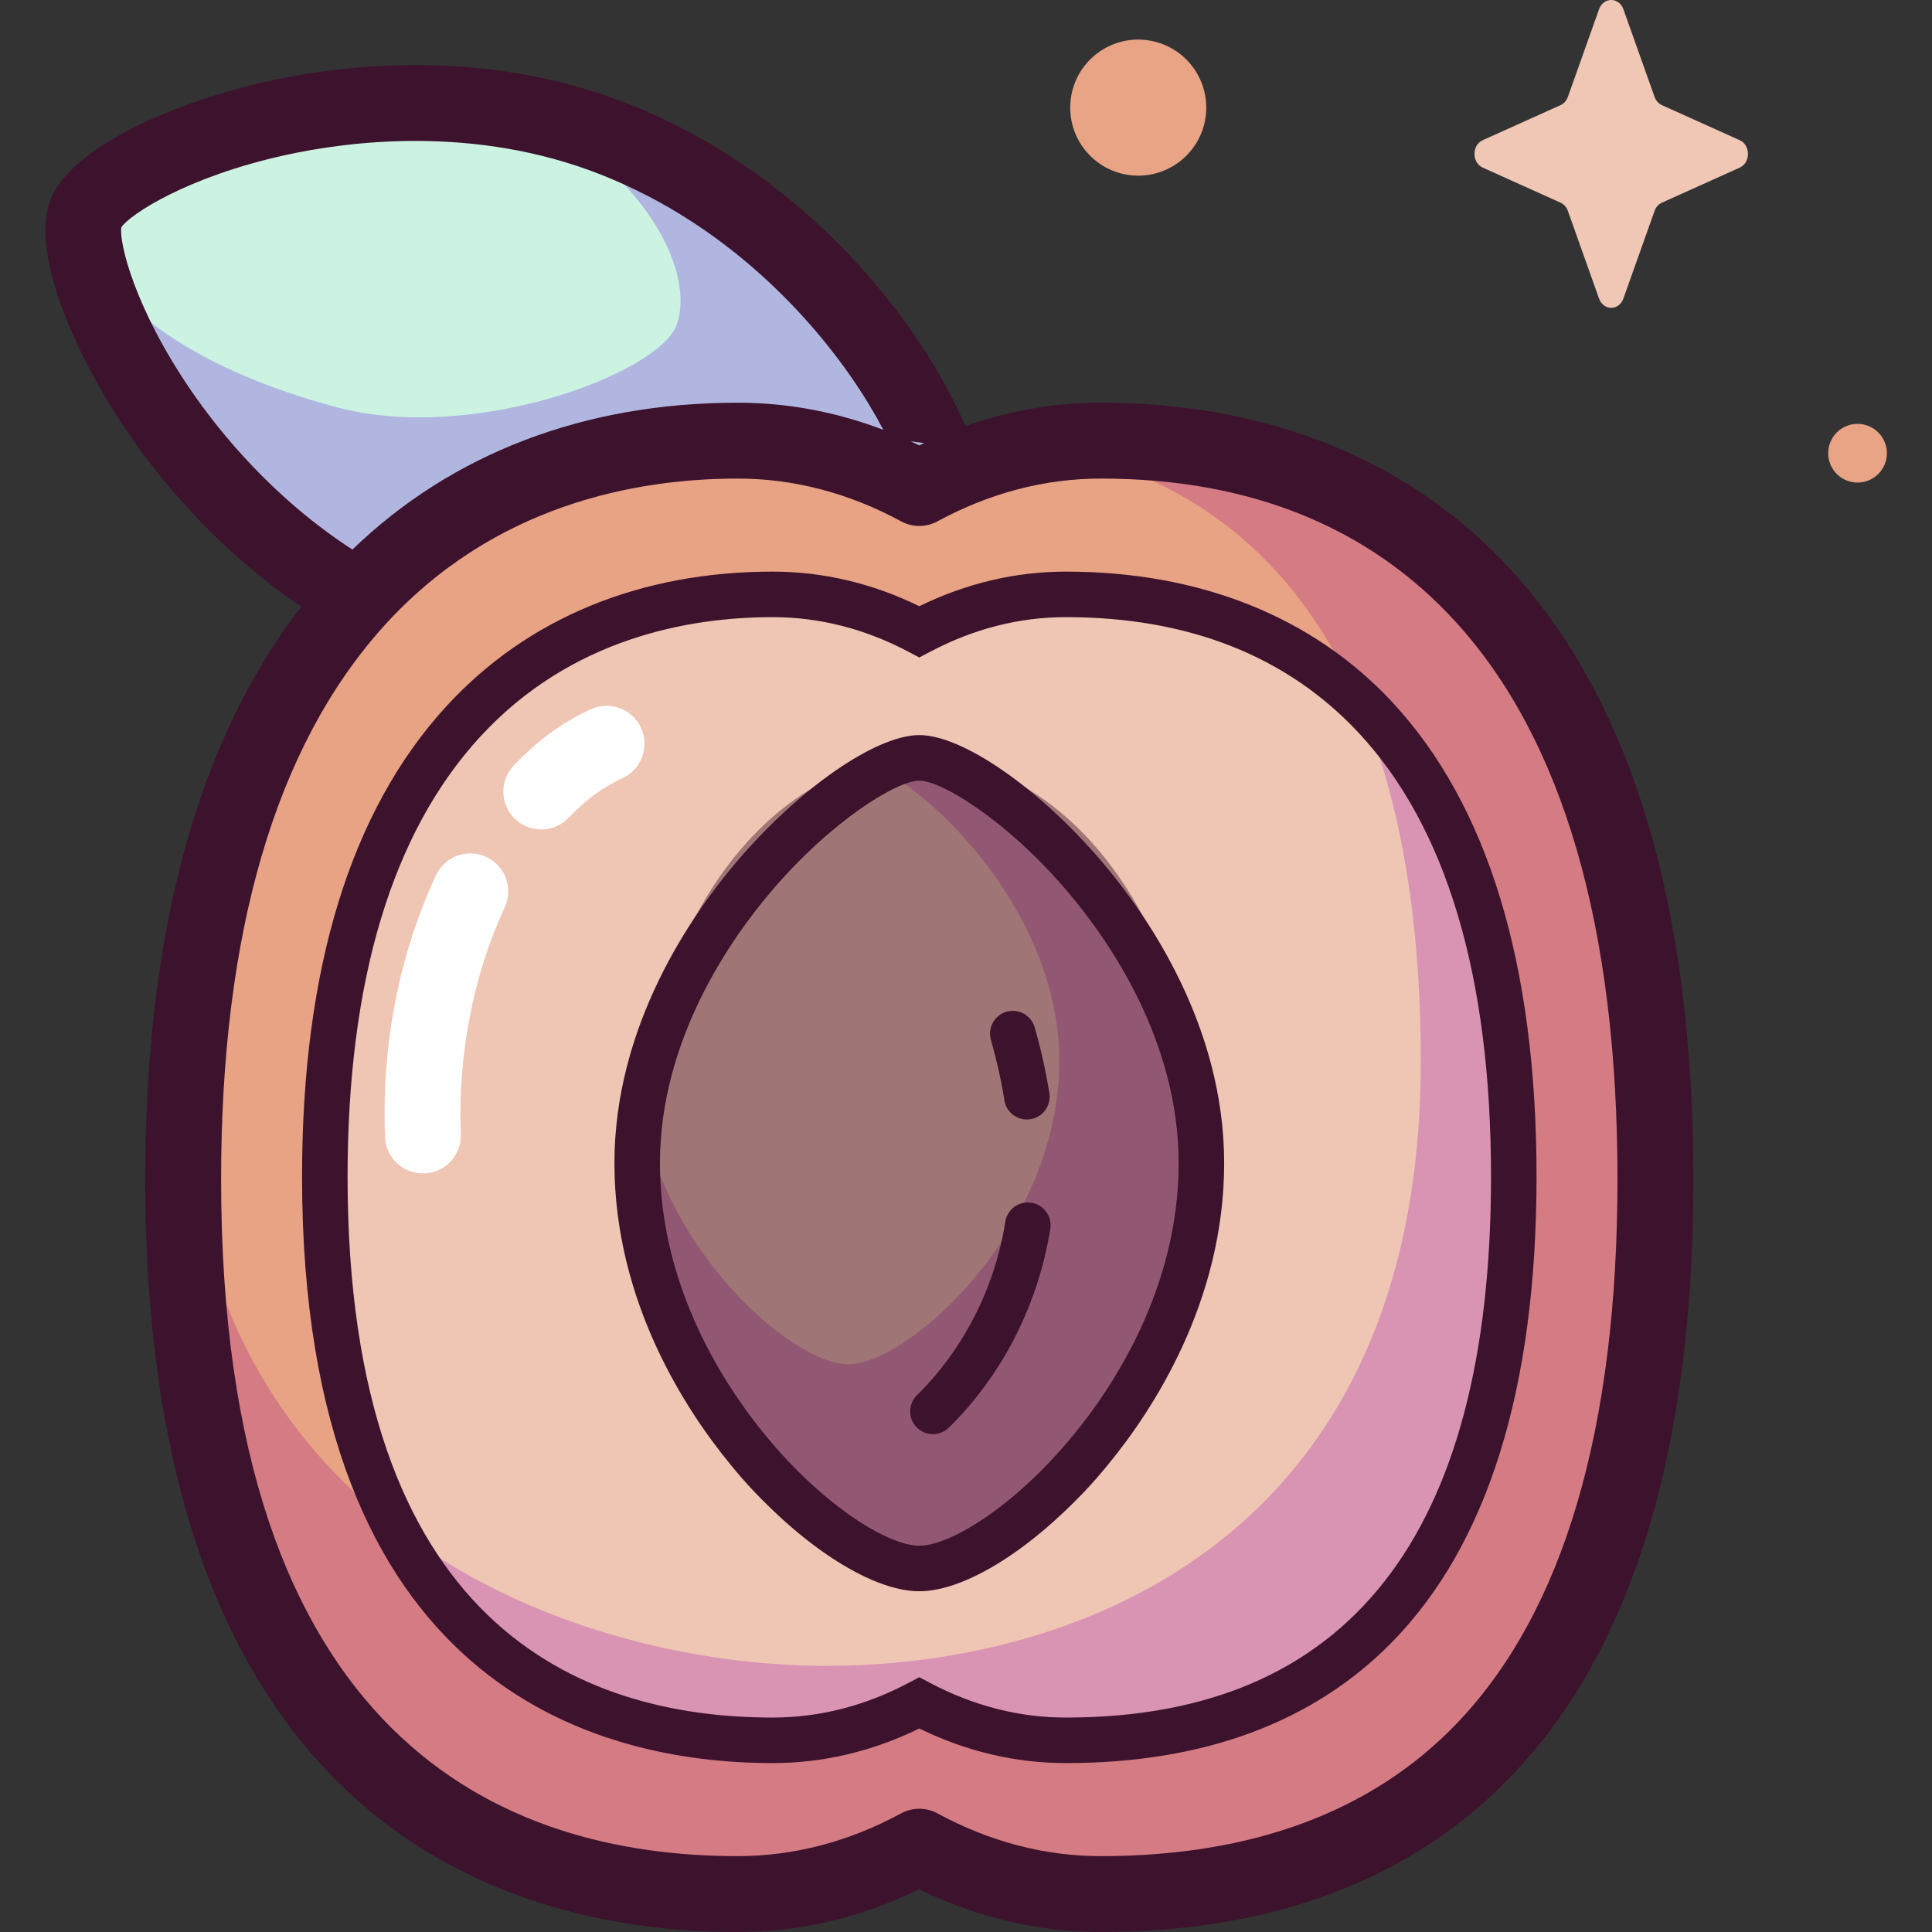 <svg id="Capa_1" enable-background="new 0 0 512 512" height="512" viewBox="0 0 512 512" width="512" xmlns="http://www.w3.org/2000/svg"><rect x="0" y="0" width="512" height="512" fill="#333333" stroke="none"/><g><g><ellipse cx="137.327" cy="101.667" fill="#ccf3e2" rx="69.622" ry="123.138" transform="matrix(.367 -.93 .93 .367 -7.598 192.174)"/><path d="m162.845 36.89c-6.559-2.584-13.201-4.573-19.843-6.06 33.013 20.46 40.605 44.368 36.221 55.497-5.042 12.798-53.992 31.195-89.986 21.597-35.419-9.445-60.564-26.035-65.99-44.393-4.768 3.2 13.456 32.103 14.398 34.795 8.399 23.996 22.797 39.594 74.164 68.118 59.456 33.015 132.753-1.03 140.086-19.643 7.334-18.616-25.775-84.985-89.05-109.911z" fill="#b1b6e1"/><path d="m291.742 116.773c-16.95 0-33.168 4.454-48.119 12.56-14.952-8.107-31.17-12.56-48.12-12.56-74.699 0-146.96 48.615-146.96 195.704 0 147.088 72.261 189.47 146.96 189.47 16.95 0 33.168-4.452 48.12-12.56 14.952 8.108 31.169 12.56 48.119 12.56 74.7 0 146.96-38.642 146.96-189.47s-72.26-195.704-146.96-195.704z" fill="#e8a284"/><path d="m282.483 157.517c-13.689 0-26.786 3.511-38.86 9.903-12.075-6.392-25.172-9.903-38.861-9.903-60.326 0-118.682 38.33-118.682 154.301 0 115.97 58.357 149.385 118.682 149.385 13.689 0 26.786-3.51 38.861-9.903 12.075 6.393 25.172 9.903 38.86 9.903 60.326 0 118.682-30.467 118.682-149.385 0-118.919-58.356-154.301-118.682-154.301z" fill="#efc5b4"/><path d="m291.742 116.774c-5.862 0-11.635.545-17.299 1.576 34.856 5.29 66.892 24.568 85.451 67.158 24.658 23.202 41.272 62.865 41.272 126.311 0 118.918-58.357 149.385-118.682 149.385-13.688 0-26.786-3.51-38.86-9.903-12.075 6.393-25.172 9.903-38.861 9.903-39.402 0-77.959-14.263-99.969-56.467-29.879-22.969-52.642-58.349-55.848-110.606-.26 5.942-.402 12.047-.402 18.346 0 147.088 72.261 189.47 146.96 189.47 16.95 0 33.168-4.452 48.12-12.559 14.951 8.108 31.169 12.559 48.119 12.559 74.7 0 146.96-38.642 146.96-189.47-.001-150.829-72.261-195.703-146.961-195.703z" fill="#d57b84"/><path d="m401.165 311.818c0-63.446-16.613-103.108-41.272-126.311 10.45 23.981 16.627 55.35 16.627 95.779 0 126.79-91.168 160.187-157.613 160.187-34.537 0-79.189-9.886-114.116-36.737 22.01 42.204 60.567 56.467 99.969 56.467 13.689 0 26.786-3.51 38.861-9.903 12.074 6.393 25.172 9.903 38.86 9.903 60.328.001 118.684-30.467 118.684-149.385z" fill="#d994b3"/><ellipse cx="243.622" cy="308.253" fill="#a07575" rx="74.761" ry="107.415"/><path d="m243.622 200.838c-2.535 0-5.955 1.054-9.934 3.029 17.451 9.544 47.028 40.55 47.028 77.327 0 44.379-39.856 80.356-55.928 80.356-14.492 0-48.32-29.257-54.829-67.546-.711 4.662-1.099 9.417-1.099 14.249 0 59.324 53.278 107.415 74.761 107.415s74.761-48.092 74.761-107.415c.001-59.323-57.573-107.415-74.76-107.415z" fill="#925873"/><path d="m430.22 2.46 8.257 23.218c.353.994 1.053 1.782 1.937 2.18l20.628 9.294c2.914 1.313 2.914 5.956 0 7.269l-20.628 9.294c-.883.398-1.583 1.186-1.937 2.18l-8.257 23.218c-1.167 3.28-5.292 3.28-6.459 0l-8.257-23.218c-.354-.994-1.053-1.782-1.937-2.18l-20.629-9.294c-2.914-1.313-2.914-5.956 0-7.269l20.629-9.294c.883-.398 1.583-1.186 1.937-2.18l8.257-23.218c1.167-3.28 5.292-3.28 6.459 0z" fill="#f0c6b5"/><g fill="#e9a385"><ellipse cx="301.701" cy="28.498" rx="18.03" ry="18.03" transform="matrix(.16 -.987 .987 .16 225.244 321.739)"/><ellipse cx="492.171" cy="120.25" rx="7.778" ry="7.778" transform="matrix(.924 -.383 .383 .924 -8.553 197.499)"/></g></g><g><g fill="#3c122c"><path d="m400.665 151.294c-26.572-29.159-64.236-44.572-108.923-44.572-12.207 0-24.212 2.08-35.869 6.188-3.833-8.695-8.777-17.23-13.763-24.424-11.098-16.015-35.674-45.228-75.58-60.949-39.291-15.479-77.978-10.119-97.543-5.545-23.807 5.564-50.225 17.264-55.58 30.858-5.356 13.593 5.985 40.168 19.601 60.473 8.208 12.241 23.684 31.794 46.841 47.462-27.447 35.392-41.359 86.345-41.359 151.692 0 173.602 98.374 199.523 157.012 199.523 16.532 0 32.694-3.802 48.12-11.312 15.426 7.51 31.588 11.312 48.119 11.312 71.629 0 157.013-34.615 157.013-199.523.001-71.934-16.179-126.164-48.089-161.183zm-155.749-33.87c-.431.204-.863.399-1.293.609-.765-.372-1.533-.728-2.302-1.083 1.199.149 2.397.313 3.595.474zm-194.157-13.746c-14.954-21.749-19.235-39.263-18.614-43.446 2.399-3.483 17.477-13.372 43.245-19.079 16.94-3.752 50.348-8.077 83.771 5.089 34.965 13.775 56.625 39.554 66.424 53.695 3.412 4.923 6.217 9.61 8.513 13.975-12.508-4.772-25.434-7.191-38.596-7.191-40.64 0-75.72 13.424-102.106 38.921-20.991-13.589-35.18-31.12-42.637-41.964zm335.227 353.129c-22.375 23.283-54.084 35.089-94.245 35.089-14.867 0-29.445-3.817-43.328-11.345-1.494-.81-3.143-1.215-4.791-1.215s-3.298.405-4.792 1.215c-13.883 7.528-28.46 11.345-43.329 11.345-62.456 0-136.908-31.128-136.908-179.419 0-65.352 14.432-114.573 42.898-146.296 29.186-32.527 67.232-39.355 94.01-39.355 14.868 0 29.446 3.817 43.329 11.345 2.988 1.62 6.595 1.62 9.583 0 13.883-7.528 28.46-11.345 43.328-11.345 39.433 0 71.08 12.788 94.063 38.009 28.43 31.2 42.846 80.874 42.846 147.642 0 66.313-14.353 114.872-42.664 144.33z"/><path d="m282.483 467.235c-13.356 0-26.413-3.082-38.86-9.168-12.447 6.085-25.506 9.168-38.861 9.168-46.577 0-124.714-20.191-124.714-155.417 0-55.1 12.889-97.062 38.309-124.72 21.412-23.298 51.29-35.612 86.404-35.612 13.355 0 26.414 3.082 38.861 9.168 12.447-6.085 25.505-9.168 38.86-9.168 35.458 0 65.325 11.92 86.373 34.471 25.442 27.259 38.342 69.604 38.342 125.861 0 56.04-12.937 97.597-38.453 123.518-20.834 21.167-49.857 31.899-86.261 31.899zm-38.86-22.759 2.822 1.494c11.533 6.106 23.658 9.202 36.038 9.202 74.75 0 112.652-48.231 112.652-143.354 0-53.102-11.808-92.678-35.097-117.63-18.975-20.331-45.069-30.64-77.554-30.64-12.38 0-24.505 3.096-36.038 9.202l-2.822 1.494-2.822-1.494c-11.533-6.106-23.658-9.202-36.039-9.202-22.07 0-53.434 5.501-77.522 31.712-23.31 25.362-35.129 64.578-35.129 116.558 0 118.484 61.26 143.354 112.651 143.354 12.381 0 24.506-3.096 36.039-9.202z"/><path d="m243.623 421.7c-13.386 0-33.516-13.526-50.092-33.659-11.466-13.925-30.7-42.807-30.7-79.788 0-36.387 20.283-65.655 32.373-79.862 16.56-19.46 36.923-33.584 48.419-33.584 11.495 0 31.858 14.124 48.418 33.584 12.09 14.208 32.373 43.475 32.373 79.862 0 36.98-19.234 65.863-30.699 79.788-16.576 20.132-36.706 33.659-50.092 33.659zm0-214.83c-5.83 0-23.156 10.448-39.232 29.339-11.016 12.945-29.497 39.519-29.497 72.044 0 33.215 17.511 59.443 27.949 72.121 15.65 19.007 32.691 29.263 40.78 29.263s25.13-10.256 40.78-29.263c10.438-12.678 27.949-38.905 27.949-72.121 0-32.526-18.481-59.099-29.497-72.044-16.077-18.891-33.402-29.339-39.232-29.339z"/><path d="m272.124 296.673c-2.916 0-5.481-2.12-5.95-5.091-.823-5.212-2.023-10.595-3.568-16.002-.916-3.202.938-6.541 4.142-7.456 3.204-.917 6.541.939 7.456 4.142 1.68 5.875 2.987 11.742 3.886 17.433.519 3.291-1.727 6.379-5.017 6.899-.319.051-.636.075-.949.075z"/><path d="m247.238 380.065c-1.561 0-3.122-.603-4.302-1.804-2.335-2.376-2.301-6.194.075-8.529 12.31-12.097 20.625-28.428 23.411-45.985.522-3.29 3.623-5.535 6.902-5.011 3.289.522 5.534 3.612 5.011 6.902-3.188 20.09-12.73 38.805-26.87 52.698-1.174 1.153-2.7 1.729-4.227 1.729z"/></g><path d="m112.078 310.974c-5.365 0-9.818-4.236-10.037-9.645-.984-24.256 3.677-48.234 13.48-69.344 2.337-5.035 8.314-7.223 13.351-4.883 5.035 2.337 7.221 8.315 4.883 13.351-8.339 17.959-12.468 39.289-11.625 60.061.225 5.547-4.09 10.226-9.637 10.452-.139.005-.278.008-.415.008z" fill="#fff"/><path d="m143.441 219.818c-2.5 0-5.003-.927-6.951-2.791-4.01-3.839-4.148-10.202-.309-14.214 6.397-6.681 12.664-11.254 20.322-14.827 5.035-2.348 11.013-.171 13.36 4.859 2.347 5.031.172 11.012-4.859 13.36-5.368 2.504-9.645 5.648-14.301 10.512-1.975 2.062-4.616 3.101-7.262 3.101z" fill="#fff"/></g></g></svg>